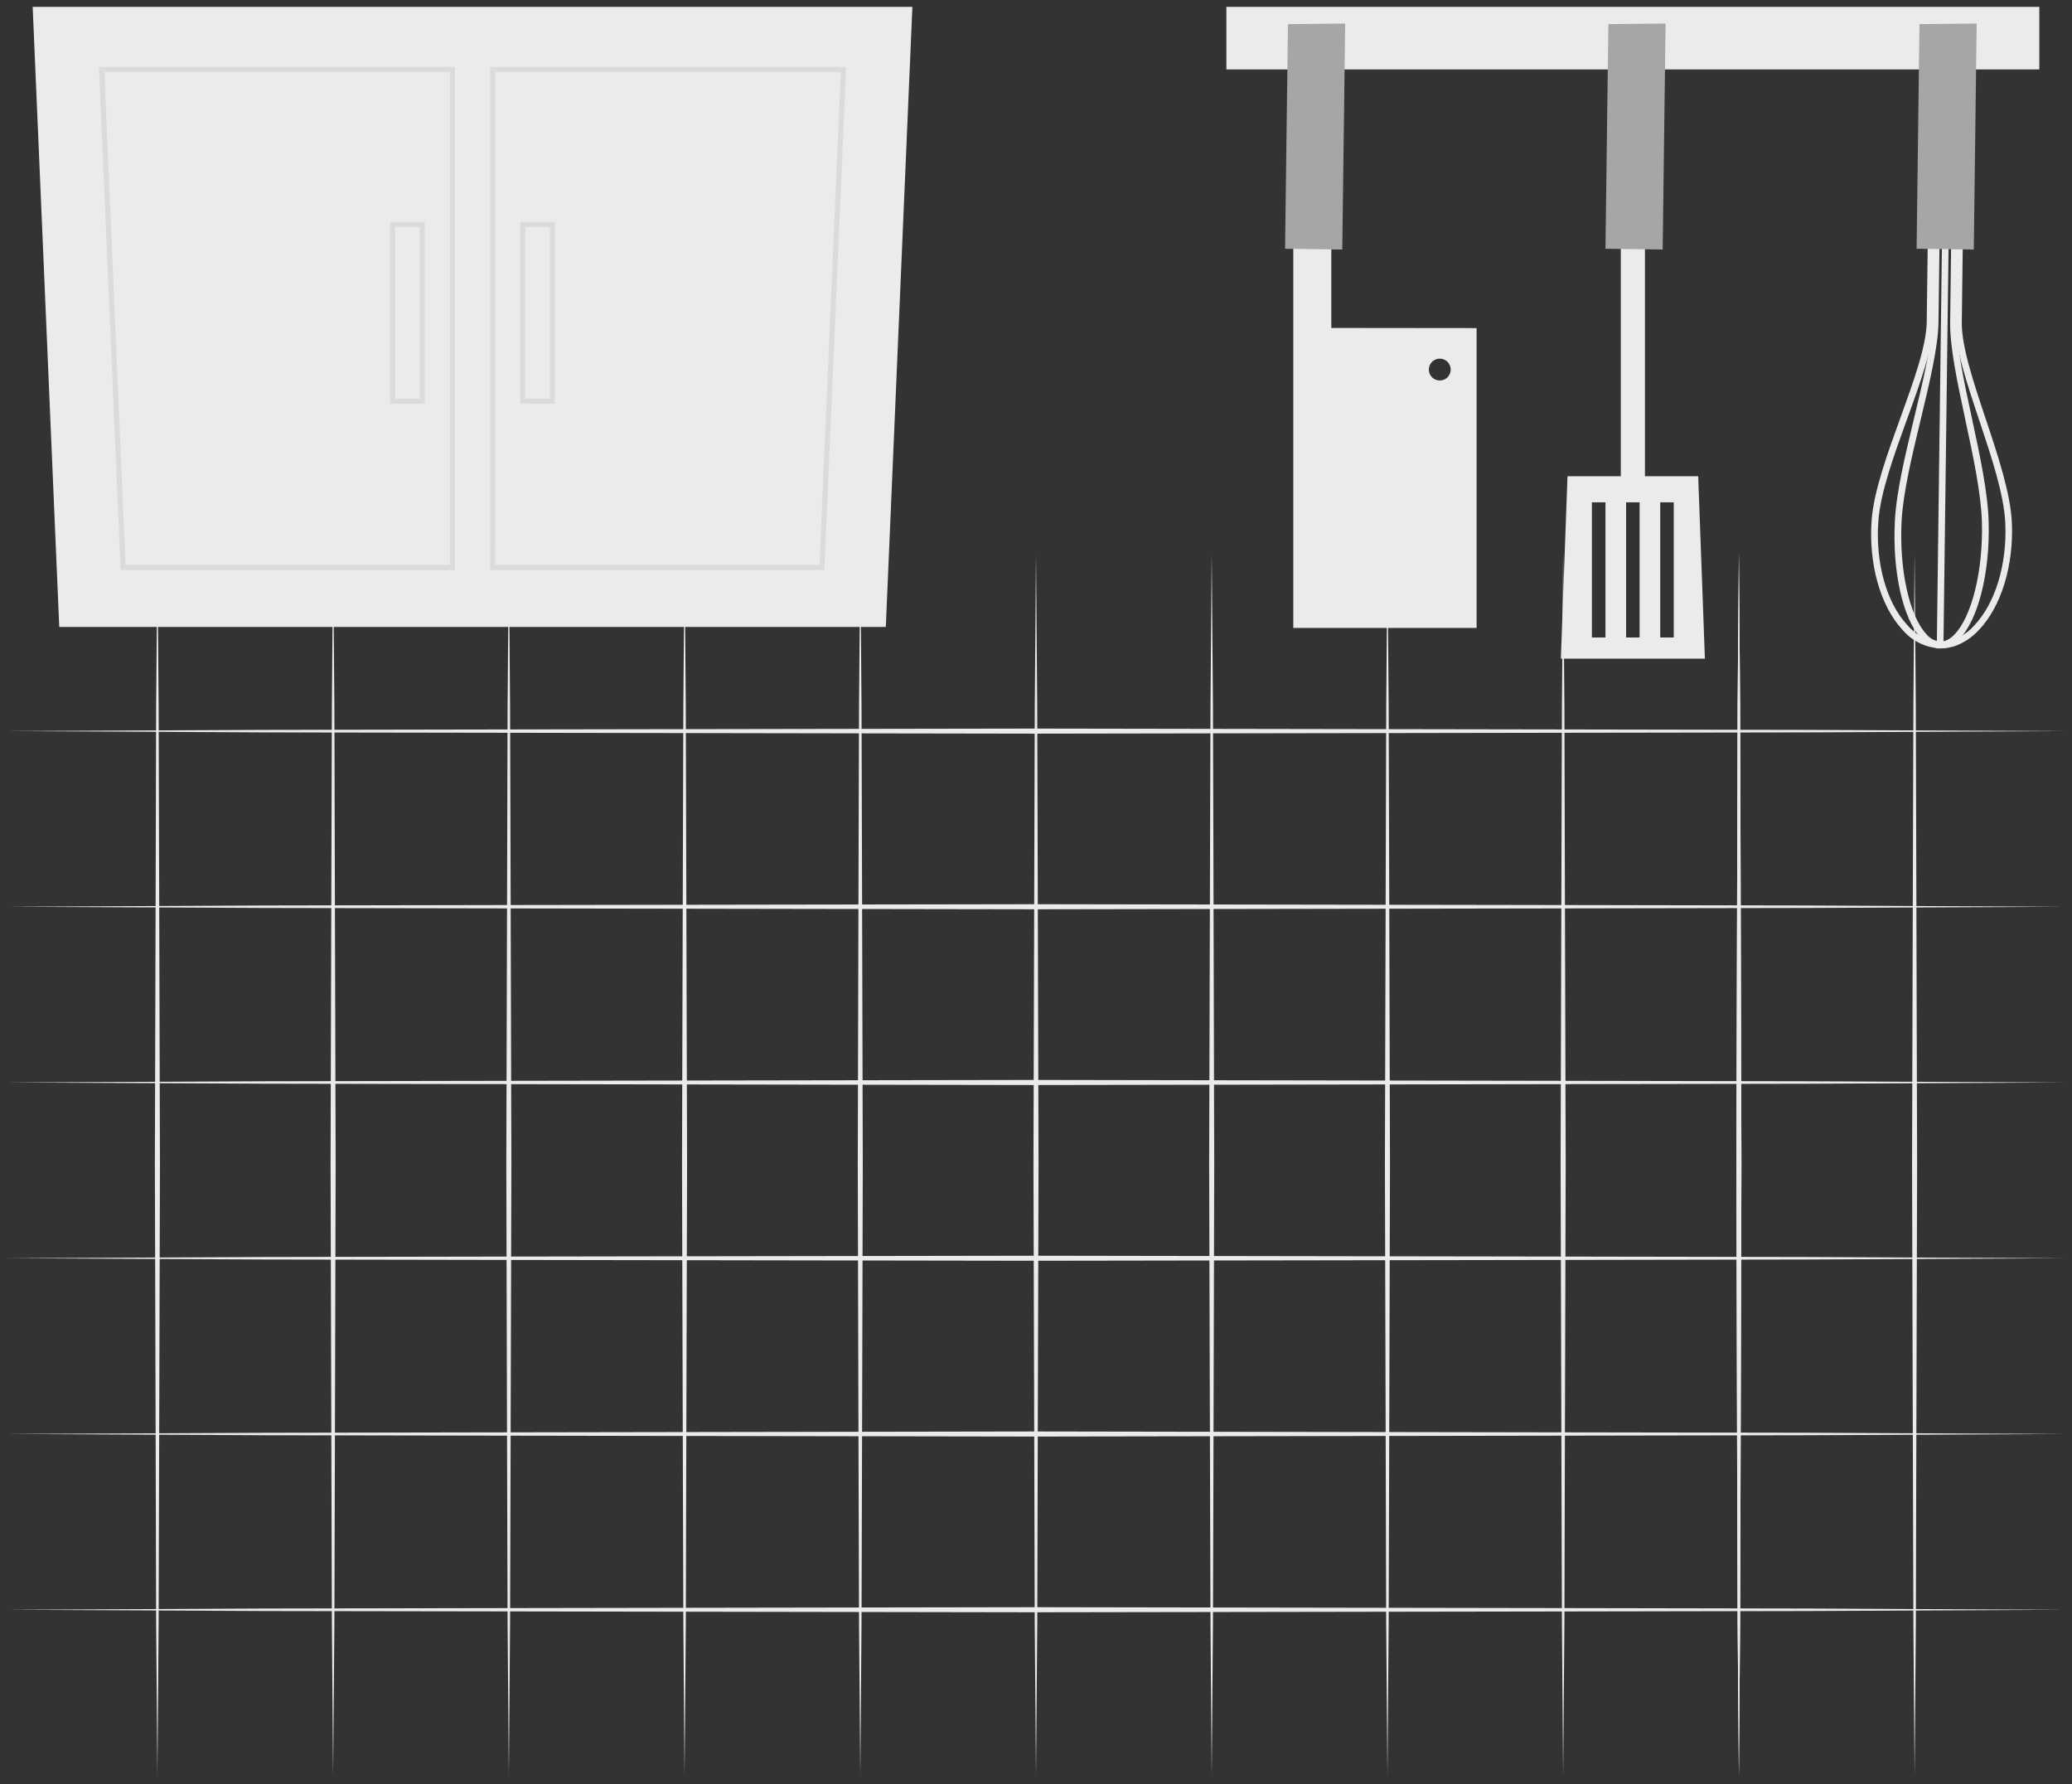 <svg width="230" height="198" viewBox="0 0 230 198" fill="none" xmlns="http://www.w3.org/2000/svg">
<rect x="0" y="0" width="230" height="198" fill="#333333" stroke="none"/>
<path d="M0.779 100.629L29.334 100.488L57.889 100.437L115 100.347L172.111 100.437L200.666 100.488L229.221 100.629L200.666 100.764L172.111 100.815L115 100.911L57.889 100.815L29.334 100.764L0.779 100.629Z" fill="#EBEBEB"/>
<path d="M0.779 120.132L29.334 119.996L57.889 119.945L115 119.85L172.111 119.945L200.666 119.996L229.221 120.132L200.666 120.273L172.111 120.318L115 120.414L57.889 120.318L29.334 120.267L0.779 120.132Z" fill="#EBEBEB"/>
<path d="M0.779 81.136L29.334 81.001L57.889 80.95L115 80.855L172.111 80.95L200.666 81.001L229.221 81.136L200.666 81.278L172.111 81.323L115 81.418L57.889 81.323L29.334 81.278L0.779 81.136Z" fill="#EBEBEB"/>
<path d="M0.779 139.635L29.334 139.499L57.889 139.449L115 139.358L172.111 139.449L200.666 139.499L229.221 139.635L200.666 139.776L172.111 139.827L115 139.917L57.889 139.827L29.334 139.776L0.779 139.635Z" fill="#EBEBEB"/>
<path d="M0.779 159.143L29.334 159.008L57.889 158.957L115 158.861L172.111 158.957L200.666 159.002L229.221 159.143L200.666 159.279L172.111 159.329L115 159.425L57.889 159.329L29.334 159.279L0.779 159.143Z" fill="#EBEBEB"/>
<path d="M0.779 178.646L29.334 178.511L57.889 178.46L115 178.364L172.111 178.46L200.666 178.511L229.221 178.646L200.666 178.787L172.111 178.838L115 178.928L57.889 178.832L29.334 178.787L0.779 178.646Z" fill="#EBEBEB"/>
<path d="M134.503 61.385L134.644 78.344L134.695 95.304L134.785 129.223L134.695 163.147L134.644 180.107L134.503 197.066L134.368 180.107L134.317 163.147L134.221 129.223L134.317 95.304L134.368 78.344L134.503 61.385Z" fill="#EBEBEB"/>
<path d="M115 61.385L115.135 78.344L115.186 95.304L115.282 129.223L115.186 163.147L115.141 180.107L115 197.066L114.859 180.107L114.814 163.147L114.718 129.223L114.814 95.304L114.865 78.344L115 61.385Z" fill="#EBEBEB"/>
<path d="M95.497 61.385L95.632 78.344L95.683 95.304L95.773 129.223L95.683 163.147L95.632 180.107L95.497 197.066L95.356 180.107L95.305 163.147L95.215 129.223L95.305 95.304L95.356 78.344L95.497 61.385Z" fill="#EBEBEB"/>
<path d="M75.988 61.385L76.124 78.344L76.174 95.304L76.27 129.223L76.174 163.147L76.129 180.107L75.988 197.066L75.853 180.107L75.802 163.147L75.706 129.223L75.802 95.304L75.853 78.344L75.988 61.385Z" fill="#EBEBEB"/>
<path d="M193.024 61.385L193.159 78.344L193.21 95.304L193.306 129.223L193.21 163.147L193.159 180.107L193.024 197.066L192.883 180.107L192.832 163.147L192.742 129.223L192.838 95.304L192.883 78.344L193.024 61.385Z" fill="#EBEBEB"/>
<path d="M173.515 61.385L173.656 78.344L173.701 95.304L173.797 129.223L173.701 163.147L173.656 180.107L173.515 197.066L173.38 180.107L173.329 163.147L173.233 129.223L173.329 95.304L173.38 78.344L173.515 61.385Z" fill="#EBEBEB"/>
<path d="M154.012 61.385L154.147 78.344L154.198 95.304L154.294 129.223L154.198 163.147L154.147 180.107L154.012 197.066L153.871 180.107L153.826 163.147L153.73 129.223L153.826 95.304L153.877 78.344L154.012 61.385Z" fill="#EBEBEB"/>
<path d="M212.527 61.385L212.662 78.344L212.713 95.304L212.809 129.223L212.713 163.147L212.668 180.107L212.527 197.066L212.392 180.107L212.341 163.147L212.245 129.223L212.341 95.304L212.392 78.344L212.527 61.385Z" fill="#EBEBEB"/>
<path d="M193.024 61.385L193.159 78.344L193.21 95.304L193.306 129.223L193.21 163.147L193.159 180.107L193.024 197.066L192.883 180.107L192.832 163.147L192.742 129.223L192.838 95.304L192.883 78.344L193.024 61.385Z" fill="#EBEBEB"/>
<path d="M56.485 61.385L56.62 78.344L56.671 95.304L56.767 129.223L56.671 163.147L56.62 180.107L56.485 197.066L56.344 180.107L56.293 163.147L56.203 129.223L56.299 95.304L56.344 78.344L56.485 61.385Z" fill="#EBEBEB"/>
<path d="M36.976 61.385L37.117 78.344L37.163 95.304L37.258 129.223L37.168 163.147L37.117 180.107L36.976 197.066L36.841 180.107L36.79 163.147L36.694 129.223L36.79 95.304L36.841 78.344L36.976 61.385Z" fill="#EBEBEB"/>
<path d="M17.473 61.385L17.608 78.344L17.659 95.304L17.755 129.223L17.659 163.147L17.608 180.107L17.473 197.066L17.332 180.107L17.287 163.147L17.191 129.223L17.287 95.304L17.332 78.344L17.473 61.385Z" fill="#EBEBEB"/>
<path d="M226.373 0.761H136.133V7.704H226.373V0.761Z" fill="#EBEBEB"/>
<path d="M215.358 71.955C214.547 71.915 213.753 71.706 213.027 71.343C212.301 70.98 211.658 70.47 211.139 69.845C208.709 67.195 207.417 62.564 207.755 57.77C207.992 54.522 209.504 50.359 210.965 46.332C212.425 42.305 213.841 38.391 213.875 35.718L214.281 4.134H216.215V4.873H215.02L214.625 35.718C214.591 38.538 213.17 42.429 211.67 46.575C210.226 50.551 208.737 54.668 208.506 57.815C208.167 62.412 209.385 66.839 211.686 69.332C212.138 69.882 212.698 70.332 213.332 70.654C213.966 70.977 214.659 71.164 215.369 71.205L215.358 71.955Z" fill="#EBEBEB"/>
<path d="M217.084 71.667C216.541 71.86 215.968 71.957 215.392 71.954V71.216C216.102 71.193 216.8 71.023 217.442 70.717C218.084 70.412 218.655 69.976 219.12 69.439C221.483 66.991 222.814 62.609 222.594 58.007C222.442 54.854 221.06 50.703 219.718 46.687C218.319 42.502 216.999 38.554 217.039 35.757L217.434 4.912H216.238V4.173H218.167L217.767 35.757C217.733 38.425 219.03 42.316 220.406 46.439C221.782 50.562 223.164 54.707 223.322 57.956C223.548 62.761 222.138 67.352 219.639 69.941C218.933 70.706 218.058 71.297 217.084 71.667Z" fill="#EBEBEB"/>
<path d="M215.358 71.954C214.96 71.931 214.572 71.826 214.217 71.645C213.861 71.465 213.547 71.213 213.294 70.905C211.23 68.705 210.04 63.443 210.339 57.809C210.502 54.583 211.506 50.415 212.476 46.388C213.446 42.361 214.399 38.419 214.433 35.723L214.834 4.139H216.227V4.878H215.578L215.183 35.723C215.144 38.498 214.202 42.412 213.209 46.551C212.245 50.545 211.252 54.679 211.083 57.831C210.807 63.19 211.94 68.356 213.841 70.38C214.028 70.615 214.262 70.808 214.526 70.948C214.791 71.089 215.082 71.174 215.381 71.198L215.358 71.954Z" fill="#EBEBEB"/>
<path d="M216.176 71.82C215.913 71.912 215.637 71.957 215.358 71.955H214.992L215.855 4.162H217.614L217.208 35.746C217.174 38.442 218.009 42.334 218.9 46.462C219.791 50.591 220.666 54.702 220.75 57.94C220.902 63.58 219.583 68.808 217.462 70.957C217.103 71.337 216.664 71.631 216.176 71.82ZM215.736 71.177C216.193 71.047 216.605 70.793 216.926 70.443C218.878 68.458 220.147 63.331 220 57.962C219.915 54.798 219.03 50.63 218.167 46.626C217.276 42.458 216.436 38.527 216.475 35.752L216.864 4.907H216.588L215.736 71.177Z" fill="#EBEBEB"/>
<path d="M213.068 2.678L212.752 27.607L219.097 27.692L219.419 2.616L213.068 2.678Z" fill="#A6A6A6"/>
<path d="M182.596 20.467H179.917V54.329H182.596V20.467Z" fill="#EBEBEB"/>
<path d="M188.506 52.852H174L173.261 73.094H189.251L188.506 52.852ZM178.213 70.747H176.707V55.745H178.213V70.747ZM182.003 70.747H180.503V55.745H182.003V70.747ZM185.793 70.747H184.293V55.745H185.793V70.747Z" fill="#EBEBEB"/>
<path d="M178.535 2.678L178.213 27.607L184.564 27.692L184.885 2.616L178.535 2.678Z" fill="#A6A6A6"/>
<path d="M147.78 36.395V20.174H143.561V69.687H163.91V36.411L147.78 36.395ZM159.821 42.226C159.581 42.226 159.346 42.155 159.147 42.022C158.947 41.888 158.792 41.698 158.7 41.476C158.609 41.255 158.585 41.01 158.632 40.775C158.68 40.54 158.796 40.324 158.966 40.154C159.136 39.985 159.352 39.87 159.588 39.824C159.824 39.778 160.068 39.802 160.289 39.895C160.511 39.988 160.7 40.144 160.832 40.344C160.965 40.544 161.035 40.779 161.034 41.019C161.034 41.178 161.002 41.336 160.941 41.483C160.88 41.629 160.791 41.763 160.678 41.875C160.566 41.987 160.432 42.076 160.285 42.136C160.138 42.196 159.98 42.227 159.821 42.226Z" fill="#EBEBEB"/>
<path d="M142.969 2.678L142.647 27.607L148.998 27.692L149.32 2.616L142.969 2.678Z" fill="#A6A6A6"/>
<path d="M6.577 69.574H98.328L101.278 0.761H3.627L6.577 69.574Z" fill="#EBEBEB"/>
<path d="M50.501 63.258H13.396L10.982 7.422H50.501V63.258ZM13.937 62.694H49.937V7.986H11.585L13.937 62.694Z" fill="#DBDBDB"/>
<path d="M47.157 44.803H43.299V24.629H47.157V44.803ZM43.863 44.239H46.593V25.193H43.863V44.239Z" fill="#DBDBDB"/>
<path d="M91.509 63.258H54.404V7.422H93.923L91.509 63.258ZM54.968 62.694H90.968L93.337 7.986H54.985L54.968 62.694Z" fill="#DBDBDB"/>
<path d="M61.606 44.803H57.748V24.629H61.606V44.803ZM58.312 44.239H61.042V25.193H58.312V44.239Z" fill="#DBDBDB"/>
</svg>
